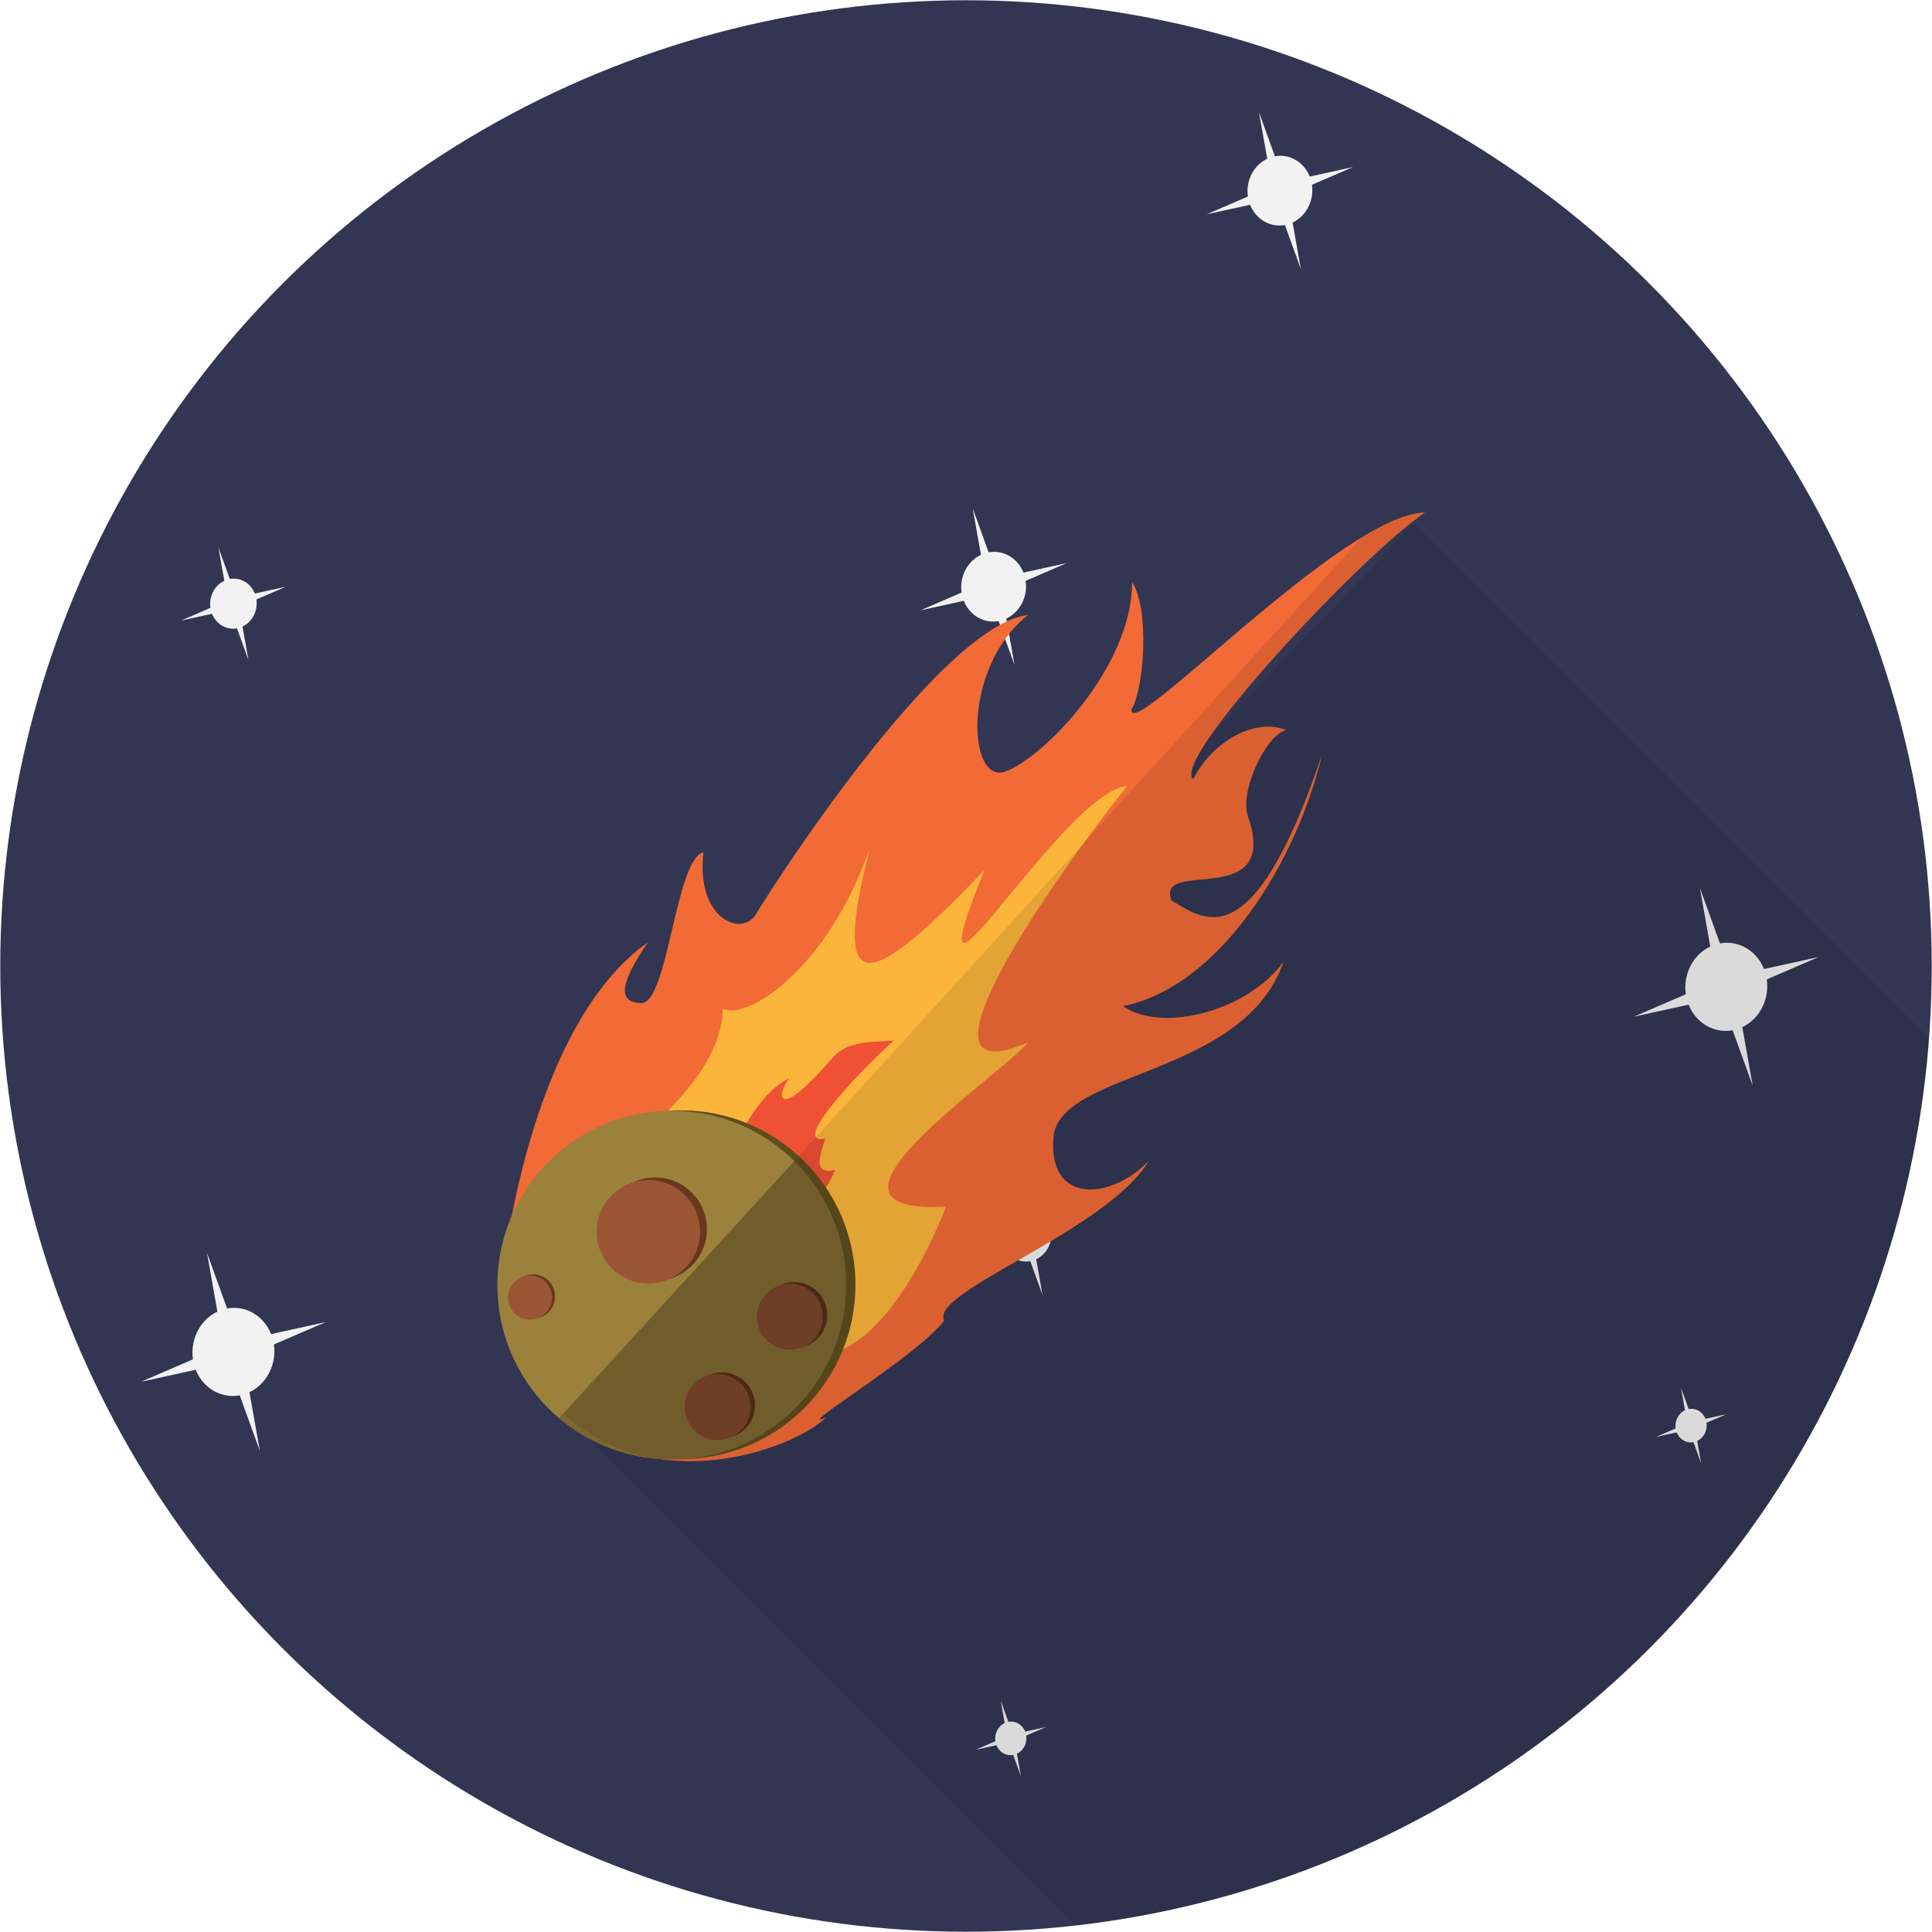 <?xml version="1.0" encoding="utf-8"?>
<!-- Generator: Adobe Illustrator 16.0.0, SVG Export Plug-In . SVG Version: 6.00 Build 0)  -->
<!DOCTYPE svg PUBLIC "-//W3C//DTD SVG 1.1//EN" "http://www.w3.org/Graphics/SVG/1.1/DTD/svg11.dtd">
<svg version="1.1" id="Meteor" xmlns="http://www.w3.org/2000/svg" xmlns:xlink="http://www.w3.org/1999/xlink" x="0px" y="0px"
	 width="512px" height="512px" viewBox="0 0 512 512" enable-background="new 0 0 512 512" xml:space="preserve">
<circle id="Background" fill="#323653" cx="256" cy="256" r="255.931"/>
<g id="Stars">
	<g>
		<path fill="#F2F2F2" d="M271.583,152.813c1.306,4.886-1.34,10.041-5.899,11.52c-4.564,1.474-9.319-1.295-10.624-6.183
			c-1.304-4.888,1.337-10.047,5.894-11.516C265.519,145.159,270.277,147.928,271.583,152.813z"/>
		<polygon fill="#F2F2F2" points="257.777,134.717 261.557,156.049 268.865,176.243 265.084,154.911 		"/>
		<polygon fill="#F2F2F2" points="243.935,161.741 263.821,157.373 282.701,149.221 262.813,153.595 		"/>
	</g>
	<g>
		<path fill="#F2F2F2" d="M347.455,47.854c1.306,4.885-1.34,10.04-5.899,11.519c-4.565,1.474-9.319-1.295-10.624-6.182
			c-1.303-4.888,1.338-10.048,5.895-11.517C341.391,40.2,346.149,42.969,347.455,47.854z"/>
		<polygon fill="#F2F2F2" points="333.649,29.759 337.429,51.09 344.737,71.284 340.955,49.953 		"/>
		<polygon fill="#F2F2F2" points="319.807,56.783 339.693,52.414 358.572,44.263 338.686,48.636 		"/>
	</g>
	<g>
		<path fill="#F2F2F2" d="M278.386,325.152c1.005,3.768-1.035,7.743-4.552,8.88c-3.521,1.137-7.188-0.996-8.191-4.765
			c-1.007-3.771,1.029-7.75,4.544-8.881C273.707,319.248,277.38,321.383,278.386,325.152z"/>
		<polygon fill="#F2F2F2" points="267.736,311.197 270.653,327.647 276.29,343.223 273.371,326.77 		"/>
		<polygon fill="#F2F2F2" points="257.062,332.036 272.398,328.666 286.959,322.381 271.622,325.753 		"/>
	</g>
	<g>
		<path fill="#F2F2F2" d="M72.297,354.9c1.651,6.172-1.692,12.691-7.456,14.553c-5.763,1.861-11.776-1.634-13.423-7.81
			c-1.647-6.177,1.69-12.693,7.449-14.553C64.636,345.228,70.646,348.723,72.297,354.9z"/>
		<polygon fill="#F2F2F2" points="54.854,332.036 59.628,358.99 68.862,384.504 64.084,357.552 		"/>
		<polygon fill="#F2F2F2" points="37.364,366.181 62.494,360.659 86.346,350.361 61.218,355.885 		"/>
	</g>
	<g>
		<path fill="#F2F2F2" d="M467.927,258.148c1.651,6.172-1.691,12.691-7.455,14.553s-11.776-1.634-13.424-7.811
			c-1.647-6.176,1.689-12.692,7.449-14.552C460.265,248.476,466.275,251.971,467.927,258.148z"/>
		<polygon fill="#F2F2F2" points="450.482,235.284 455.258,262.238 464.492,287.752 459.714,260.8 		"/>
		<polygon fill="#F2F2F2" points="432.993,269.429 458.123,263.907 481.976,253.609 456.848,259.133 		"/>
	</g>
	<g>
		<path fill="#F2F2F2" d="M271.85,459.405c0.63,2.354-0.645,4.832-2.838,5.543c-2.196,0.712-4.486-0.619-5.115-2.974
			c-0.629-2.354,0.645-4.836,2.839-5.545C268.932,455.718,271.223,457.052,271.85,459.405z"/>
		<polygon fill="#F2F2F2" points="265.202,450.697 267.024,460.965 270.541,470.684 268.723,460.416 		"/>
		<polygon fill="#F2F2F2" points="258.542,463.704 268.118,461.598 277.203,457.678 267.63,459.78 		"/>
	</g>
	<g>
		<path fill="#F2F2F2" d="M452.13,376.514c0.631,2.354-0.644,4.832-2.837,5.543c-2.196,0.712-4.486-0.619-5.115-2.974
			c-0.629-2.354,0.645-4.836,2.839-5.545C449.213,372.826,451.504,374.16,452.13,376.514z"/>
		<polygon fill="#F2F2F2" points="445.483,367.806 447.306,378.073 450.822,387.792 449.004,377.524 		"/>
		<polygon fill="#F2F2F2" points="438.823,380.813 448.398,378.706 457.484,374.786 447.911,376.889 		"/>
	</g>
	<g id="Star_11_">
		<path fill="#F2F2F2" d="M67.787,158.06c0.936,3.509-0.96,7.212-4.235,8.271s-6.692-0.929-7.628-4.437
			c-0.938-3.511,0.96-7.215,4.234-8.271C63.434,152.563,66.849,154.55,67.787,158.06z"/>
		<polygon fill="#F2F2F2" points="57.875,145.068 60.588,160.387 65.833,174.885 63.121,159.567 		"/>
		<polygon fill="#F2F2F2" points="47.935,164.47 62.216,161.333 75.772,155.48 61.491,158.62 		"/>
	</g>
	<g>
		<path fill="#F2F2F2" d="M261.103,247.781c1.006,3.768-1.034,7.743-4.551,8.884c-3.521,1.136-7.187-0.999-8.192-4.769
			c-1.006-3.77,1.03-7.749,4.546-8.882C256.425,241.878,260.095,244.013,261.103,247.781z"/>
		<polygon fill="#F2F2F2" points="250.455,233.825 253.368,250.276 259.006,265.851 256.089,249.399 		"/>
		<polygon fill="#F2F2F2" points="239.778,254.667 255.115,251.297 269.676,245.011 254.338,248.384 		"/>
	</g>
</g>
<path id="Shadow" opacity="0.1" d="M374.821,138.628L149.455,374.69L285.08,510.315c95.441-10.979,180.707-75.479,213.436-172.543
	c7.002-20.765,11.182-41.801,12.759-62.691L374.821,138.628z"/>
<g id="Meteor_1_">
	<g>
		<path fill="#F26A36" d="M133.076,338.699c0,0,6.437-66.187,38.59-88.953c-6.693,9.89-8.701,15.967-1.676,16.075
			c7.024,0.108,9.071-38.387,16.438-39.946c-2.09,17.619,10.2,22.723,13.977,16.286c3.777-6.44,48.615-76.342,72.002-79.188
			c-17.523,13.933-15.997,45.064-6,41.5c9.996-3.565,33.663-27.639,33.611-50.247c4.649,7.232,3.268,28.15-0.2,33.876
			c-0.242,8.683,56.161-51.976,77.827-52.297c-17.446,11.908-67.631,65.8-61.421,70.681c4.949-9.931,16.39-16.382,24.589-13.021
			c-5.511,1.478-12.49,16.614-10.046,23.012c8.512,25.027-24.681,10.732-20.33,22.177c8.316,4.691,21.309,16.601,39.945-38.791
			c-6.802,28.791-27.255,61.689-52.798,66.771c10.48,7.233,33.039,1.288,42.577-11.766c-10.713,30.83-59.463,28.729-60.986,46.54
			c-1.465,17.671,14.955,16.842,25.215,6.278c-11.085,18.548-58.339,34.775-54.165,42.235c-6.6,9.133-40.873,29.681-31.358,25.777
			c-9.143,8.677-45.446,21.419-69.499-1.085C138.928,361.951,133.076,338.699,133.076,338.699z"/>
		<path fill="#FCB53B" d="M160.343,307.876c0,0,30.9-19.461,31.224-40.533c6.022,3.143,27.459-9.879,38.895-42.428
			c-10.321,40.716-0.485,38.073,30.43,5.647c-21.528,53.288,20.353-20.523,37.843-22.298
			c-18.884,23.651-60.904,83.085-26.253,67.953c-8.328,9.732-63.227,45.81-21.765,43.569c-3.088,7.856-19.867,48.313-42.267,37.854
			C186.051,347.182,160.343,307.876,160.343,307.876z"/>
		<path fill="#F05134" d="M193.878,306.266c0,0,5.199-15.419,15.207-20.491c-3.782,5.438-2.648,11.116,11.542-5.448
			c4.695-5.48,13.981-3.877,16.319-4.665c-12.019,10.981-27.171,27.962-18.225,26.071c-1.324,4.131-3.554,9.805,2.575,8.3
			c-5.296,13.546-20.883,18.892-20.883,18.892L193.878,306.266z"/>
		<path fill="#5D4E1C" d="M214.557,371.69c-17.247,18.813-46.478,20.08-65.292,2.833c-18.812-17.243-20.081-46.478-2.835-65.29
			c17.247-18.811,46.479-20.081,65.292-2.835C230.535,323.646,231.804,352.877,214.557,371.69z"/>
		<circle fill="#9C813C" cx="178.021" cy="340.569" r="46.211"/>
		<g>
			<circle fill="#69381C" cx="173.644" cy="325.729" r="13.7"/>
			<circle fill="#9A5634" cx="171.816" cy="326.427" r="13.7"/>
		</g>
		<g>
			<circle fill="#69381C" cx="191.337" cy="372.446" r="8.742"/>
			<circle fill="#9A5634" cx="190.172" cy="372.892" r="8.743"/>
		</g>
		<g>
			<circle fill="#69381C" cx="210.486" cy="348.504" r="8.742"/>
			<circle fill="#9A5634" cx="209.32" cy="348.95" r="8.742"/>
		</g>
		<g>
			<path fill="#69381C" d="M145.569,347.526c-2.184,2.383-5.886,2.546-8.269,0.358c-2.382-2.184-2.543-5.886-0.359-8.268
				c2.185-2.384,5.887-2.543,8.269-0.358C147.593,341.439,147.754,345.143,145.569,347.526z"/>
			<path fill="#9A5634" d="M144.79,347.823c-2.185,2.384-5.886,2.545-8.269,0.361c-2.383-2.186-2.544-5.887-0.359-8.269
				c2.184-2.385,5.885-2.544,8.269-0.358C146.813,341.738,146.974,345.442,144.79,347.823z"/>
		</g>
		<path opacity="0.2" d="M210.51,307.721l-62.397,68.061c18.837,16.02,47.121,14.396,63.97-3.984
			C228.933,353.419,228.101,325.1,210.51,307.721z"/>
	</g>
	<path opacity="0.1" d="M250.225,349.921c-4.174-7.46,43.08-23.688,54.165-42.235c-10.26,10.563-26.68,11.393-25.215-6.278
		c1.523-17.811,50.273-15.71,60.986-46.54c-9.538,13.054-32.097,19-42.577,11.766c25.543-5.081,45.996-37.979,52.798-66.771
		c-18.637,55.392-31.629,43.482-39.945,38.791c-4.351-11.445,28.842,2.85,20.33-22.177c-2.444-6.398,4.535-21.534,10.046-23.012
		c-8.199-3.36-19.64,3.091-24.589,13.021c-6.21-4.881,43.975-58.773,61.421-70.681c-4.378,0.064-10.174,2.594-16.634,6.516
		L149.455,374.69c24.054,22.392,60.279,9.675,69.411,1.008C209.352,379.602,243.625,359.054,250.225,349.921z"/>
</g>
</svg>
